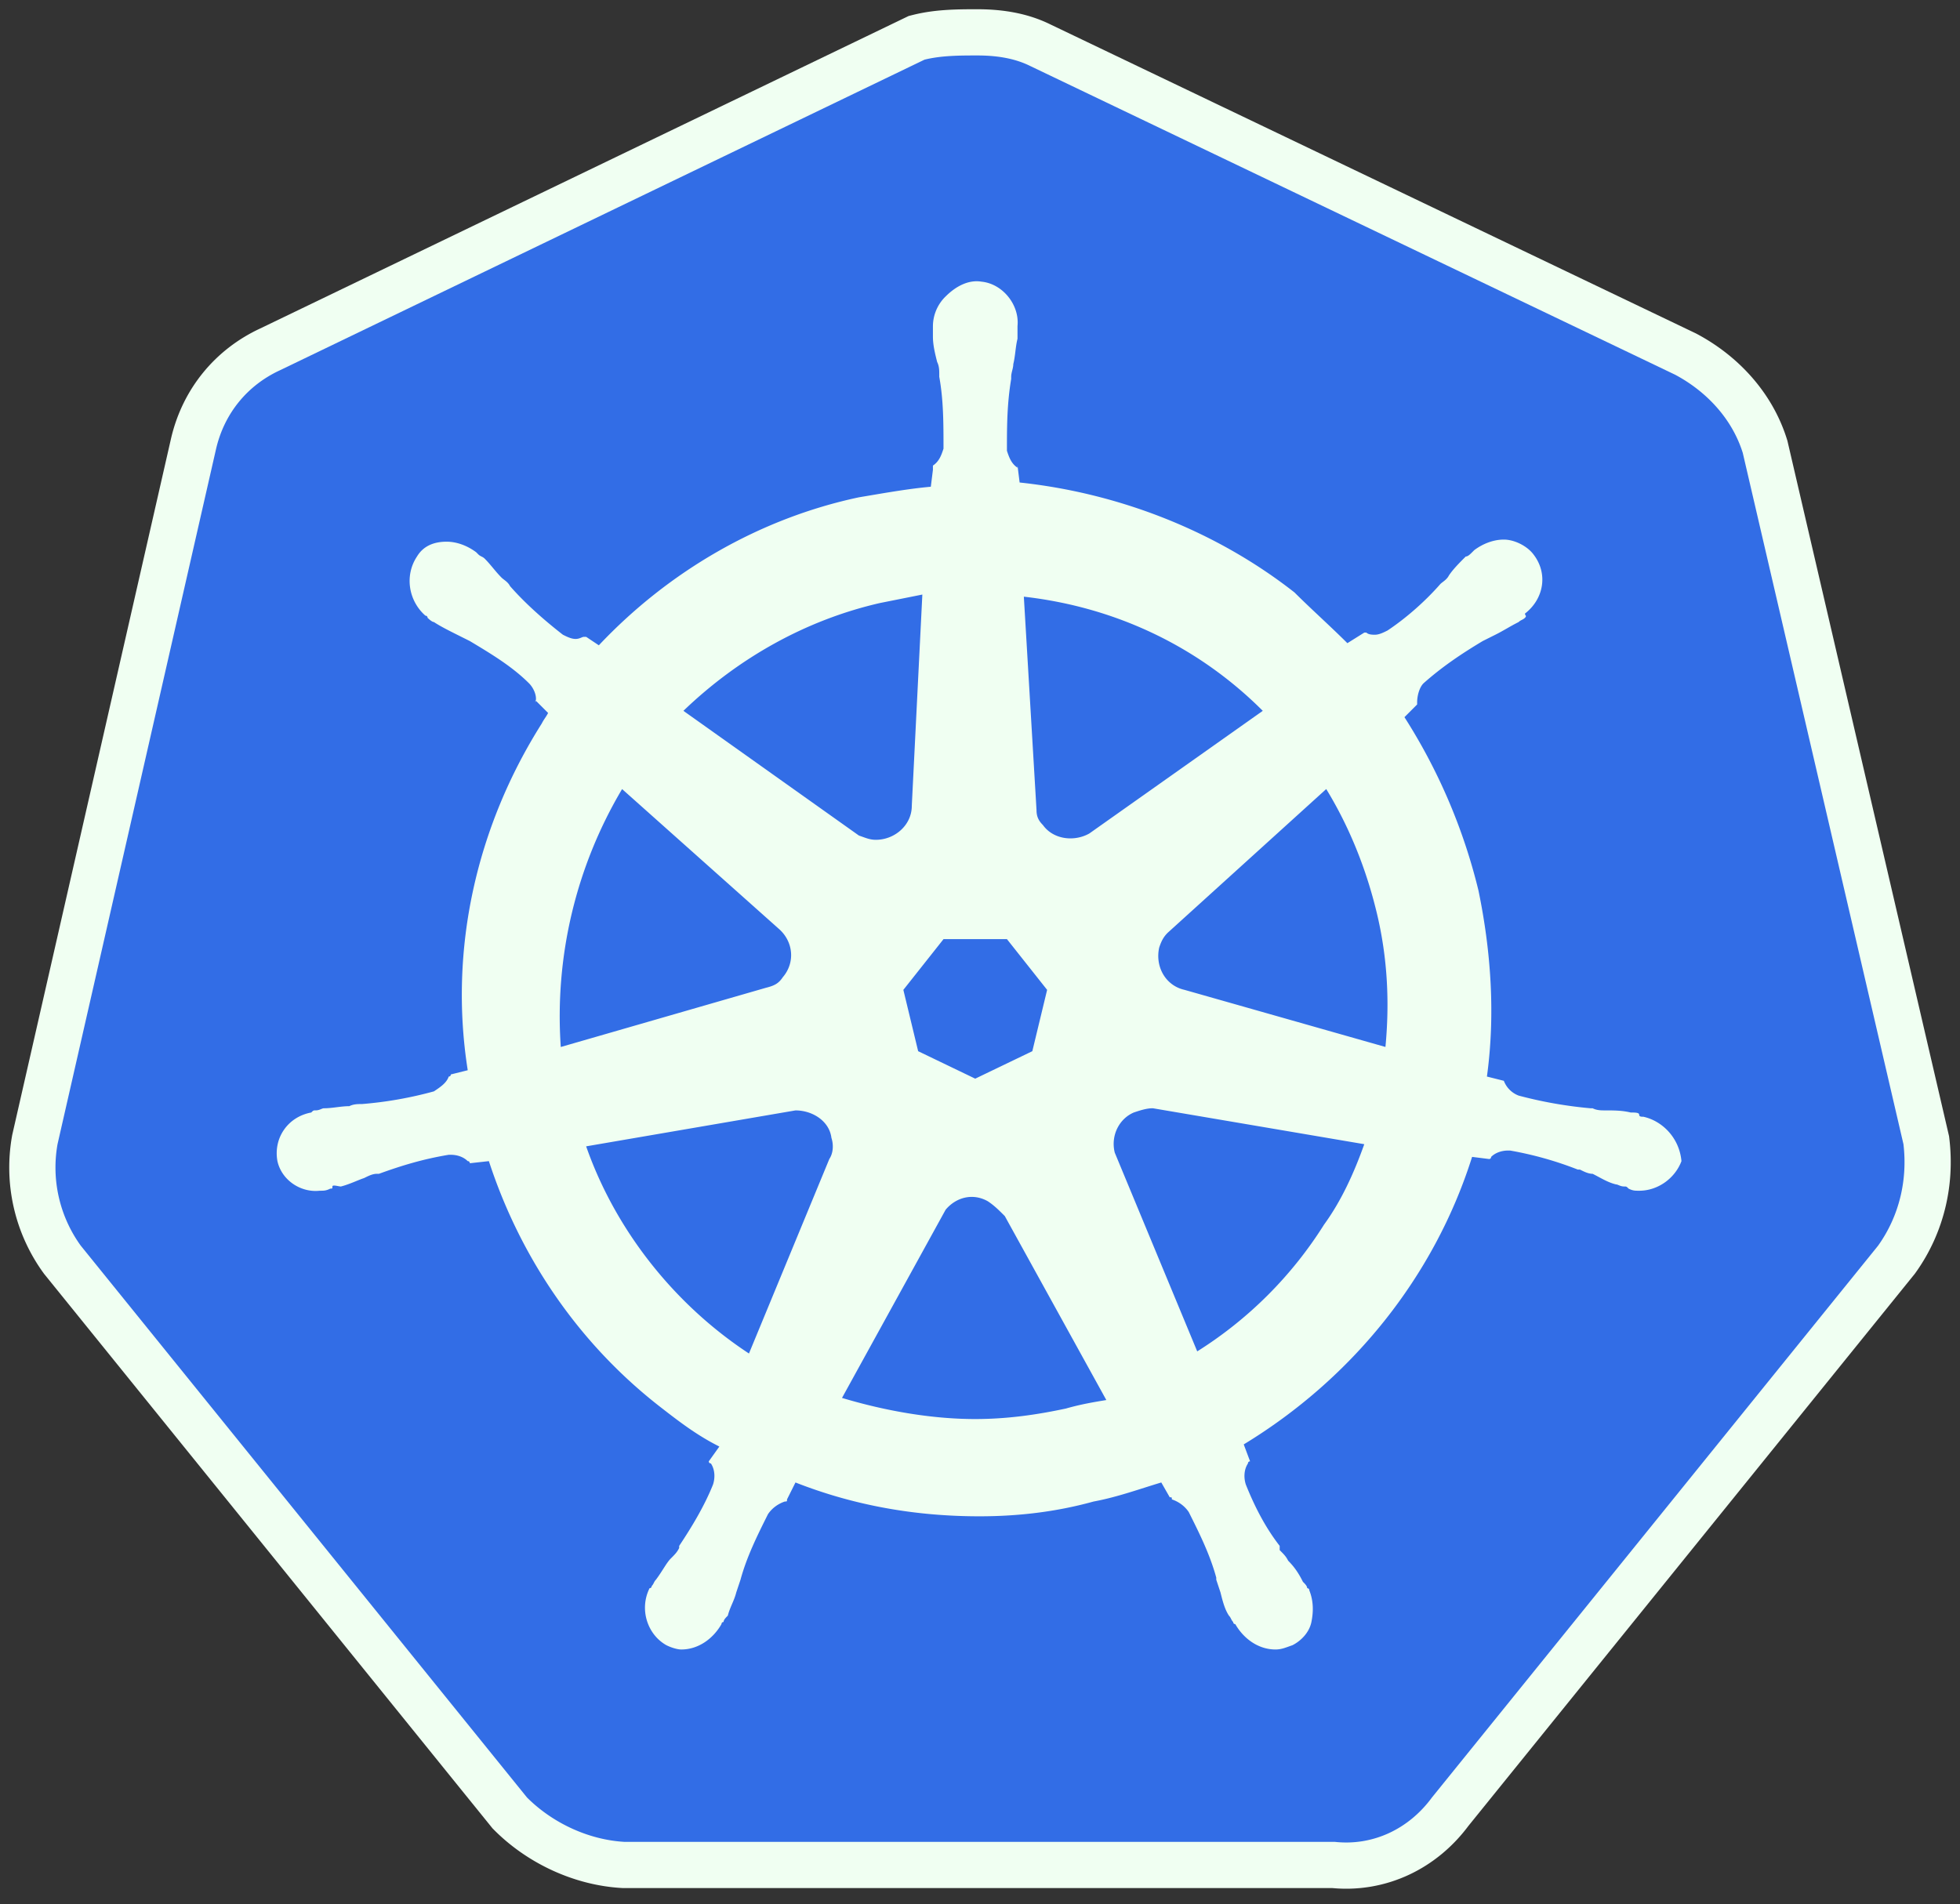 <svg xmlns="http://www.w3.org/2000/svg" fill="none" viewBox="0 0 106 103"><rect x="0" y="0" width="106" height="103" fill="#333333" stroke="none"/><path fill="#f0fff2" stroke="#f0fff2" stroke-miterlimit="10" stroke-width="5" d="M94.252 24.498c-.572-1.83-1.944-3.316-3.66-4.23L55.716 3.57C54.8 3.114 53.77 3 52.855 3s-1.943 0-2.858.228l-34.878 16.81c-1.716.8-2.974 2.288-3.431 4.232L3.111 61.892a7.22 7.22 0 0 0 1.258 5.49L28.5 97.227c1.371 1.372 3.315 2.287 5.26 2.401h38.423c2.058.229 4.002-.686 5.26-2.401L101.57 67.38c1.143-1.6 1.601-3.545 1.372-5.489z"/><path fill="#326DE6" d="M94.252 24.498c-.572-1.83-1.944-3.316-3.66-4.23L55.716 3.57C54.8 3.114 53.77 3 52.855 3s-1.943 0-2.858.228l-34.878 16.81c-1.716.8-2.974 2.288-3.431 4.232L3.111 61.892a7.22 7.22 0 0 0 1.258 5.49L28.5 97.227c1.371 1.372 3.315 2.287 5.26 2.401h38.423c2.058.229 4.002-.686 5.26-2.401L101.57 67.38c1.143-1.6 1.601-3.545 1.372-5.489z"/><path fill="#f0fff2" d="M88.877 60.406c-.114 0-.228 0-.228-.115 0-.114-.23-.114-.458-.114-.457-.114-.915-.114-1.372-.114-.229 0-.458 0-.686-.115h-.115a23 23 0 0 1-3.888-.686 1.38 1.38 0 0 1-.8-.8l-.915-.23c.457-3.315.229-6.746-.457-10.062a31 31 0 0 0-4.003-9.377l.686-.687v-.114c0-.343.115-.8.343-1.03 1.03-.914 2.059-1.6 3.202-2.286l.686-.343c.458-.229.8-.458 1.258-.686.115-.115.229-.115.343-.23.115-.113 0-.113 0-.228 1.03-.8 1.258-2.172.458-3.202-.343-.457-1.03-.8-1.601-.8-.572 0-1.144.229-1.601.572l-.114.114c-.115.114-.23.229-.344.229-.343.343-.686.686-.914 1.029-.115.229-.343.343-.458.457-.8.915-1.83 1.83-2.859 2.516-.228.114-.457.229-.686.229-.114 0-.343 0-.457-.115h-.115l-.914.572c-.915-.915-1.944-1.83-2.86-2.744-4.23-3.317-9.49-5.375-14.865-5.947l-.115-.915v.115c-.343-.229-.457-.572-.572-.915 0-1.258 0-2.516.23-3.888v-.114c0-.23.114-.458.114-.687.114-.457.114-.914.228-1.372v-.686c.115-1.143-.8-2.287-1.944-2.401-.686-.115-1.372.228-1.944.8a2.26 2.26 0 0 0-.686 1.601v.572c0 .457.114.915.229 1.372.114.229.114.457.114.686v.114c.229 1.258.229 2.516.229 3.889-.114.343-.229.686-.572.914v.23l-.114.914c-1.258.114-2.516.343-3.888.572-5.375 1.143-10.292 4.002-14.066 8.005l-.686-.458h-.114c-.115 0-.229.114-.458.114s-.457-.114-.686-.228c-1.03-.8-2.058-1.715-2.859-2.63-.114-.23-.343-.343-.457-.458-.343-.343-.572-.686-.915-1.029-.114-.114-.229-.114-.343-.229l-.114-.114c-.458-.343-1.03-.572-1.601-.572-.686 0-1.258.229-1.601.8-.686 1.03-.458 2.402.457 3.203.114 0 .114.114.114.114s.23.229.343.229c.344.228.801.457 1.258.686l.686.343c1.144.686 2.288 1.372 3.202 2.287.23.229.458.686.344 1.03v-.115l.686.686c-.115.229-.23.343-.343.572-3.545 5.603-5.032 12.236-4.003 18.754l-.915.228c0 .115-.114.115-.114.115-.114.343-.457.572-.8.8a21 21 0 0 1-3.889.686c-.228 0-.457 0-.686.115-.457 0-.915.114-1.372.114-.114 0-.229.114-.457.114-.115 0-.115 0-.23.115-1.257.229-2.057 1.372-1.829 2.63.229 1.03 1.258 1.715 2.287 1.601.23 0 .343 0 .572-.114.114 0 .114 0 .114-.115 0-.114.344 0 .458 0 .457-.114.915-.343 1.258-.457.229-.114.457-.229.686-.229h.114c1.258-.457 2.402-.8 3.774-1.029h.114c.343 0 .686.114.915.343.114 0 .114.114.114.114l1.03-.114c1.715 5.26 4.917 9.949 9.377 13.38 1.029.8 1.944 1.486 3.087 2.058l-.571.8c0 .115.114.115.114.115.229.343.229.8.114 1.143-.457 1.144-1.143 2.287-1.83 3.317v.114c-.114.229-.228.343-.457.572s-.457.686-.8 1.143c-.115.115-.115.229-.229.343 0 0 0 .115-.114.115-.572 1.143-.115 2.515.914 3.087.23.115.572.229.801.229.915 0 1.715-.572 2.173-1.372 0 0 0-.115.114-.115 0-.114.114-.228.229-.343.114-.457.343-.8.457-1.258l.229-.686c.343-1.258.915-2.401 1.486-3.545.23-.343.572-.572.915-.686.115 0 .115 0 .115-.114l.457-.915c3.202 1.258 6.518 1.83 9.949 1.83 2.058 0 4.117-.23 6.175-.8 1.258-.23 2.516-.687 3.66-1.03l.457.8c.114 0 .114 0 .114.115.343.114.686.343.915.686.572 1.143 1.144 2.287 1.487 3.545v.114l.228.686c.115.458.229.915.458 1.258.114.115.114.229.228.343 0 0 0 .115.115.115.457.8 1.258 1.372 2.173 1.372.343 0 .571-.114.914-.229.458-.228.915-.686 1.03-1.258s.114-1.143-.115-1.715c0-.114-.114-.114-.114-.114 0-.115-.114-.23-.229-.343-.228-.458-.457-.8-.8-1.144-.115-.229-.229-.343-.458-.572v-.228c-.8-1.03-1.372-2.173-1.83-3.317-.114-.343-.114-.8.115-1.143 0-.115.114-.115.114-.115l-.343-.915c5.832-3.544 10.292-9.033 12.35-15.552l.915.115c.115 0 .115-.115.115-.115.228-.228.572-.343.914-.343h.115a19 19 0 0 1 3.66 1.03h.114c.228.114.457.228.686.228.457.229.8.458 1.258.572.114 0 .228.114.457.114.114 0 .114 0 .229.115.228.114.343.114.572.114 1.029 0 1.944-.686 2.287-1.601-.115-1.258-1.03-2.173-2.059-2.401M55.83 56.86l-3.088 1.486-3.087-1.486-.8-3.317 2.172-2.744h3.43l2.173 2.744zm18.64-7.433c.571 2.401.686 4.802.457 7.204l-10.864-3.088c-1.029-.228-1.6-1.258-1.372-2.287.114-.343.229-.572.458-.8l8.576-7.776c1.258 2.058 2.173 4.345 2.745 6.747M68.293 38.45l-9.377 6.632c-.8.457-1.944.343-2.515-.457-.23-.229-.344-.458-.344-.8l-.686-11.55c5.032.571 9.492 2.744 12.922 6.175m-20.698-5.833 2.287-.457-.571 11.436c0 1.029-.915 1.83-1.944 1.83-.343 0-.572-.115-.915-.23L36.96 38.45c2.974-2.86 6.633-4.918 10.635-5.833M33.644 42.682l8.462 7.547c.8.686.915 1.83.229 2.63-.229.343-.457.458-.915.572l-11.092 3.202a24.07 24.07 0 0 1 3.316-13.951M31.7 62.007l11.321-1.944c.915 0 1.83.571 1.944 1.486.114.343.114.8-.114 1.144l-4.346 10.52c-4.002-2.63-7.204-6.632-8.805-11.206m25.958 14.18c-1.6.343-3.202.571-4.917.571-2.401 0-4.917-.457-7.204-1.143l5.603-10.178c.572-.686 1.487-.915 2.287-.457.343.228.572.457.915.8l5.49 9.95c-.687.113-1.373.228-2.174.456m13.952-9.95a21.8 21.8 0 0 1-6.862 6.862l-4.46-10.75c-.228-.914.23-1.83 1.03-2.172.343-.114.686-.229 1.029-.229l11.435 1.944c-.571 1.601-1.257 3.088-2.172 4.346"/></svg>